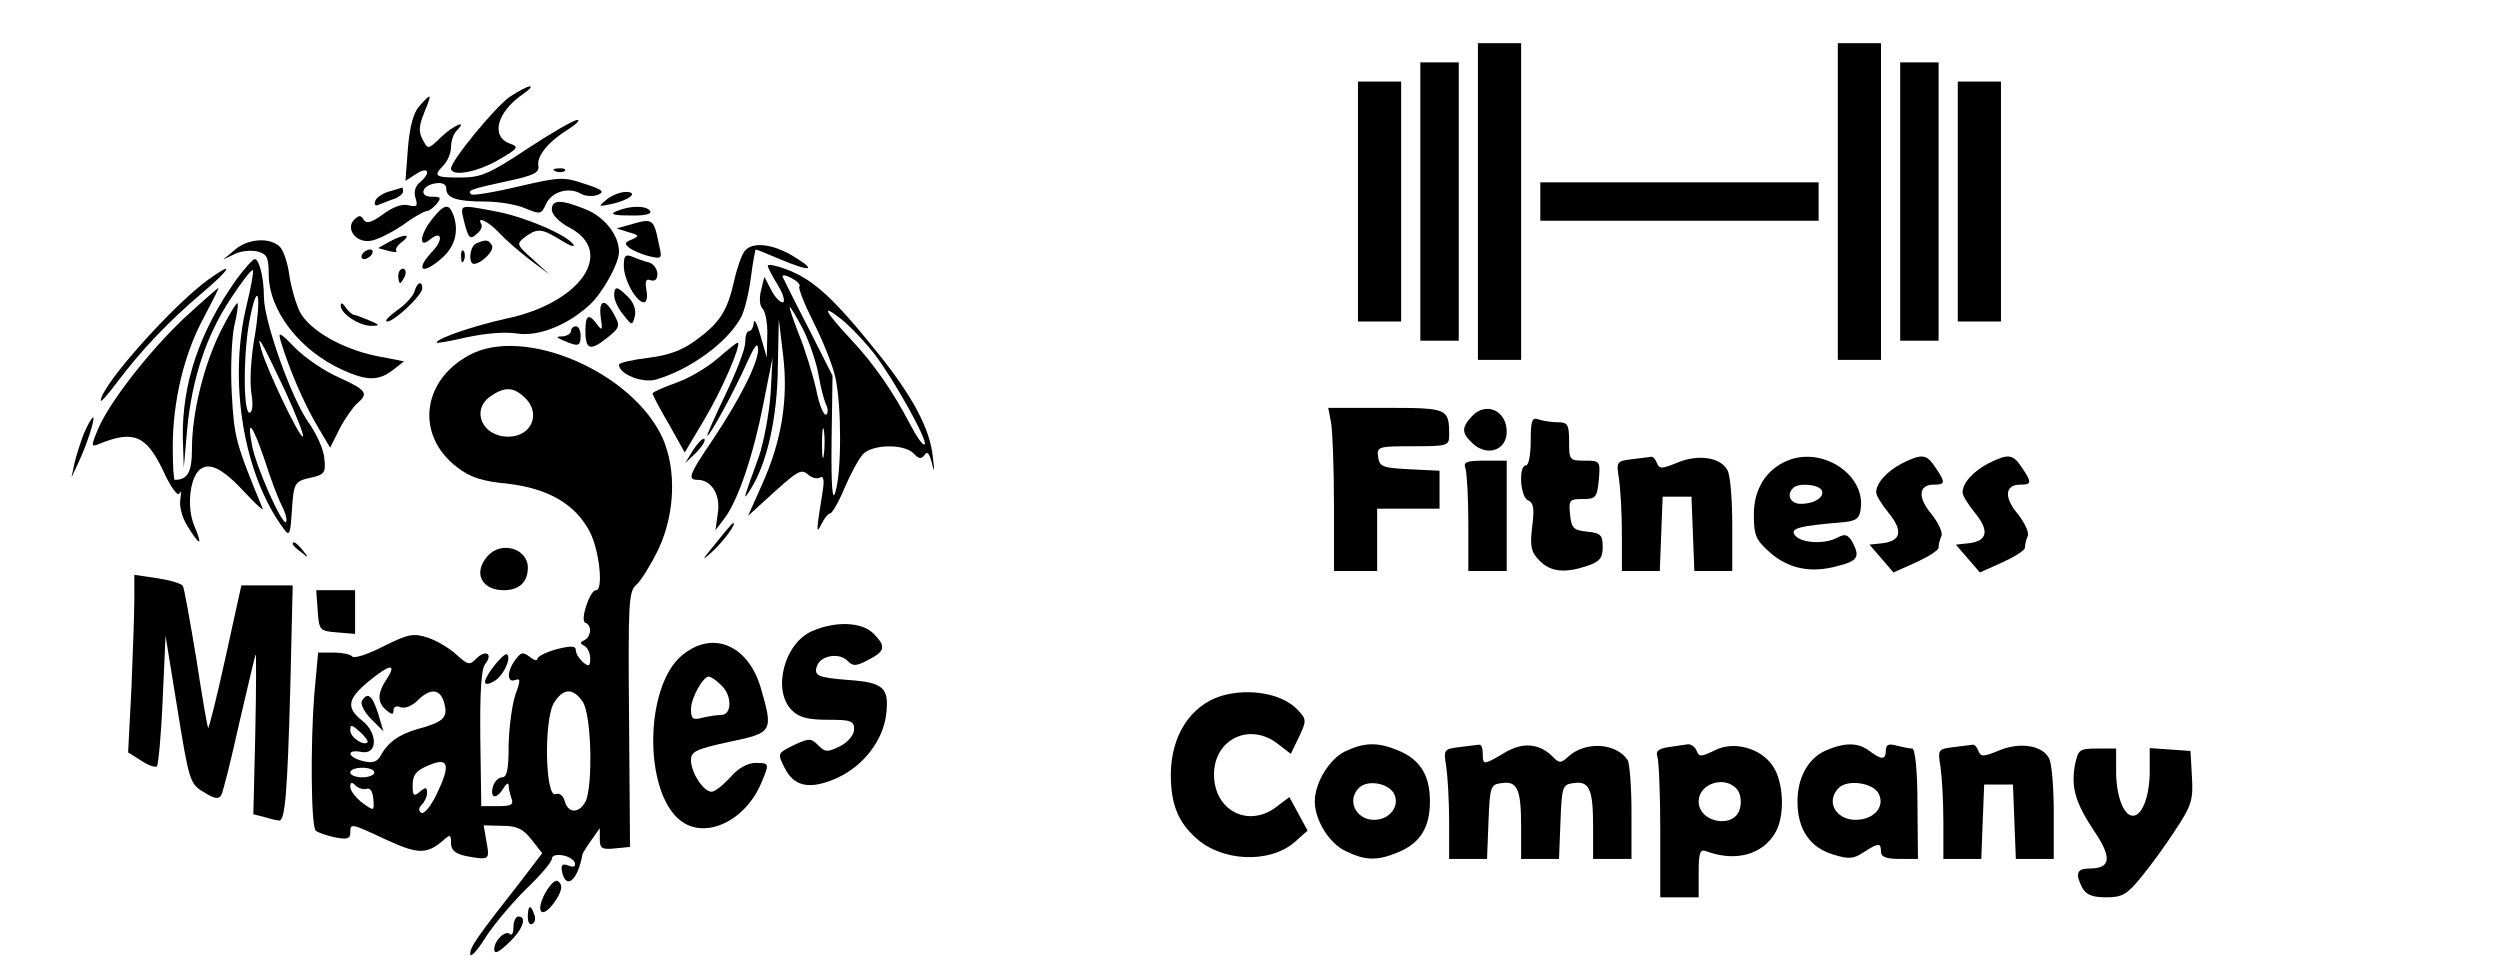 <?xml version="1.0" standalone="no"?>
<!DOCTYPE svg PUBLIC "-//W3C//DTD SVG 20010904//EN"
 "http://www.w3.org/TR/2001/REC-SVG-20010904/DTD/svg10.dtd">
<svg version="1.0" xmlns="http://www.w3.org/2000/svg"
 width="521pt" height="200pt" viewBox="0 0 521 200"
 preserveAspectRatio="xMidYMid meet">

<g transform="translate(0,200) scale(0.1,-0.1)"
fill="#000000" stroke="none">
<path d="M3080 1580 l0 -330 45 0 45 0 0 330 0 330 -45 0 -45 0 0 -330z"/>
<path d="M3830 1580 l0 -330 45 0 45 0 0 330 0 330 -45 0 -45 0 0 -330z"/>
<path d="M2960 1580 l0 -290 40 0 40 0 0 290 0 290 -40 0 -40 0 0 -290z"/>
<path d="M3960 1580 l0 -290 40 0 40 0 0 290 0 290 -40 0 -40 0 0 -290z"/>
<path d="M2830 1580 l0 -250 45 0 45 0 0 250 0 250 -45 0 -45 0 0 -250z"/>
<path d="M4080 1580 l0 -250 45 0 45 0 0 250 0 250 -45 0 -45 0 0 -250z"/>
<path d="M1062 1798 c-32 -23 -122 -133 -122 -149 0 -18 55 -8 99 18 42 24 43
27 23 34 -40 15 -26 66 28 103 13 9 20 16 14 16 -5 0 -24 -10 -42 -22z"/>
<path d="M874 1779 c-13 -15 -20 -42 -24 -89 l-5 -67 23 15 c25 16 31 2 7 -18
-10 -8 -13 -21 -9 -33 5 -16 3 -19 -14 -15 -13 4 -33 -3 -53 -18 -25 -18 -35
-21 -41 -12 -6 10 -10 10 -20 0 -18 -18 3 -48 33 -44 13 1 43 16 67 32 23 17
46 30 51 30 5 0 14 7 21 15 10 13 9 15 -10 15 -28 0 -21 24 8 28 14 2 22 -2
22 -11 0 -20 22 -27 81 -27 27 0 65 -6 83 -14 32 -13 34 -13 44 9 12 26 48 36
73 21 9 -5 25 -6 35 -2 15 6 10 11 -28 23 -44 15 -53 14 -139 -6 -50 -12 -94
-19 -97 -16 -9 8 -1 11 73 27 57 12 69 18 67 32 -4 21 21 51 63 77 17 11 25
19 18 19 -7 0 -54 -27 -104 -60 -80 -53 -97 -60 -140 -60 -53 0 -57 3 -34 26
8 9 15 25 15 38 0 12 5 27 12 34 24 24 -7 11 -33 -14 -27 -26 -27 -26 -38 -5
-9 16 -8 29 3 56 17 41 16 43 -10 14z"/>
<path d="M1158 1643 c7 -3 16 -2 19 1 4 3 -2 6 -13 5 -11 0 -14 -3 -6 -6z"/>
<path d="M3210 1580 l0 -40 290 0 290 0 0 40 0 40 -290 0 -290 0 0 -40z"/>
<path d="M811 1601 c-14 -4 -27 -13 -29 -20 -3 -9 1 -11 9 -7 8 3 22 9 32 12
9 4 17 10 17 15 0 5 -1 9 -2 8 -2 -1 -14 -4 -27 -8z"/>
<path d="M1264 1584 c-18 -15 -18 -15 11 -9 37 8 57 25 29 25 -11 0 -29 -7
-40 -16z"/>
<path d="M1150 1563 c0 -10 16 -27 38 -38 95 -51 21 -157 -133 -189 -64 -14
-145 -41 -145 -50 0 -2 28 3 62 11 37 8 80 12 105 8 45 -7 105 17 151 59 27
24 62 87 62 111 0 35 -30 73 -70 89 -52 21 -70 20 -70 -1z"/>
<path d="M901 1544 c-26 -32 -29 -63 -6 -44 25 21 30 2 7 -23 -40 -42 -21 -52
22 -12 25 23 33 56 20 89 -9 23 -19 20 -43 -10z"/>
<path d="M966 1543 c10 -40 13 -44 28 -30 8 6 12 15 9 20 -11 18 16 5 38 -19
13 -14 42 -39 64 -56 l40 -30 -35 32 c-34 30 -34 32 -16 46 26 19 35 18 74 -6
19 -12 31 -16 27 -10 -12 20 -101 58 -160 69 -78 15 -76 15 -69 -16z"/>
<path d="M1285 1560 c-15 -6 -8 -9 28 -9 30 -1 46 3 42 9 -7 12 -42 12 -70 0z"/>
<path d="M1310 1531 l-25 -7 25 -8 c22 -6 23 -8 7 -15 -16 -6 -16 -9 -5 -18 7
-5 25 -13 41 -17 26 -6 27 -5 21 21 -12 59 -12 59 -64 44z"/>
<path d="M811 1496 l-23 -13 22 -6 c12 -3 19 -3 16 0 -3 3 2 12 12 19 22 17 4
17 -27 0z"/>
<path d="M489 1479 l-24 -20 23 11 c13 7 35 9 48 6 20 -5 24 -12 24 -47 0 -76
64 -159 154 -200 51 -23 75 -23 105 0 l23 18 -57 11 c-73 15 -140 54 -160 92
-8 16 -18 50 -22 76 -3 25 -12 52 -20 60 -21 20 -67 17 -94 -7z"/>
<path d="M993 1493 c-14 -5 -18 -43 -5 -43 16 1 44 29 37 39 -7 12 -13 12 -32
4z"/>
<path d="M1552 1477 c-6 -7 -16 -35 -22 -62 -14 -63 -30 -88 -81 -125 -29 -21
-58 -31 -100 -36 -32 -4 -59 -10 -59 -14 0 -20 49 -39 77 -31 72 21 150 78
178 131 7 14 16 51 20 83 4 31 9 57 10 57 2 0 24 -9 50 -20 64 -27 79 -25 30
5 -44 27 -87 32 -103 12z"/>
<path d="M755 1470 c-3 -5 -2 -10 4 -10 5 0 13 5 16 10 3 6 2 10 -4 10 -5 0
-13 -4 -16 -10z"/>
<path d="M961 1464 c0 -11 3 -14 6 -6 3 7 2 16 -1 19 -3 4 -6 -2 -5 -13z"/>
<path d="M1300 1446 c0 -29 26 -76 42 -76 6 0 8 12 5 26 -3 18 -1 24 9 20 9
-3 14 2 14 13 0 10 -8 21 -17 24 -10 2 -26 8 -35 12 -15 6 -18 2 -18 -19z"/>
<path d="M493 1418 c-77 -108 -114 -218 -112 -331 l2 -62 7 80 c10 106 40 196
91 273 23 35 43 61 46 59 2 -3 -4 -36 -13 -73 -39 -160 -6 -355 78 -467 11
-15 13 -11 16 35 4 63 5 65 42 73 26 6 29 10 26 39 -1 18 -16 52 -34 77 -35
50 -92 210 -92 260 0 41 -10 79 -19 79 -4 0 -21 -19 -38 -42z m37 -124 c-7
-40 -10 -91 -6 -114 4 -24 2 -40 -4 -40 -14 0 -13 136 2 202 16 77 23 39 8
-48z m63 -106 c25 -54 42 -98 38 -98 -8 0 -74 138 -86 180 -12 40 -1 22 48
-82z m-42 -145 c12 -38 28 -81 36 -96 8 -16 12 -31 9 -35 -8 -7 -63 116 -71
161 -11 58 1 43 26 -30z"/>
<path d="M1600 1446 c0 -3 9 -21 21 -40 12 -20 16 -36 10 -36 -6 0 -17 12 -24
26 l-14 27 -7 -28 c-4 -16 -3 -32 3 -38 6 -6 11 -31 10 -56 l-1 -46 -13 45
c-7 25 -13 37 -14 28 -1 -10 -5 -18 -10 -18 -5 0 -8 -11 -8 -24 0 -14 -19 -62
-41 -108 -22 -46 -39 -84 -38 -86 4 -3 58 96 83 153 16 35 22 43 23 27 0 -28
-37 -102 -95 -189 -49 -72 -53 -83 -31 -83 29 0 48 -32 42 -69 l-5 -36 19 25
c28 37 60 131 81 239 l19 96 -4 -75 c-3 -41 -14 -100 -24 -130 -34 -94 -35
-97 -18 -70 35 55 56 151 57 254 l2 101 9 -75 c11 -93 -3 -179 -44 -270 l-29
-65 33 30 c71 65 77 69 92 56 8 -7 20 -10 25 -6 7 4 9 -5 6 -25 -14 -88 -15
-96 -3 -72 6 12 14 22 18 22 4 0 18 24 30 53 12 28 29 60 38 70 19 21 85 23
106 2 11 -12 16 -12 23 -3 5 9 10 3 15 -17 5 -22 6 -18 2 13 -6 58 -41 124
-112 213 -101 126 -143 163 -209 183 -13 4 -23 5 -23 2z m66 -43 c-3 -3 10
-36 29 -74 19 -37 40 -89 46 -116 13 -58 13 -197 0 -238 -6 -22 -9 8 -8 106
l2 136 -50 99 c-28 54 -52 103 -54 107 -2 5 7 4 19 -3 12 -6 19 -14 16 -17z
m9 -92 c13 -27 27 -69 31 -93 4 -24 11 -51 15 -60 5 -9 5 -19 1 -22 -5 -3 -15
20 -21 52 -7 31 -23 83 -36 115 -12 31 -21 57 -19 57 2 0 15 -22 29 -49z m149
-51 c42 -56 110 -179 103 -186 -3 -4 -17 16 -31 43 -35 67 -75 125 -122 175
-56 60 -64 77 -21 43 20 -16 52 -50 71 -75z m-107 -207 c-2 -16 -4 -5 -4 22 0
28 2 40 4 28 2 -13 2 -35 0 -50z"/>
<path d="M435 1418 c-74 -53 -225 -222 -225 -253 0 -4 16 14 36 41 50 66 107
126 177 185 59 50 66 66 12 27z"/>
<path d="M830 1425 c0 -8 2 -15 4 -15 2 0 6 7 10 15 3 8 1 15 -4 15 -6 0 -10
-7 -10 -15z"/>
<path d="M864 1393 c-3 -10 -19 -28 -37 -40 -17 -13 -27 -23 -20 -23 15 0 73
55 73 69 0 17 -11 13 -16 -6z"/>
<path d="M387 1340 c-72 -67 -159 -177 -183 -235 -15 -36 -14 -37 3 -30 71 29
98 18 133 -56 16 -35 31 -55 34 -47 3 7 4 2 2 -11 -3 -15 3 -39 15 -58 26 -42
32 -42 14 1 -16 37 -10 99 11 117 20 17 48 3 95 -48 23 -25 40 -40 36 -32 -56
136 -59 147 -64 239 -3 52 0 115 5 140 6 24 9 46 7 48 -2 2 -18 -24 -35 -58
-35 -70 -60 -170 -60 -246 0 -48 -9 -64 -36 -64 -2 0 -4 30 -4 68 0 95 23 192
63 267 19 36 34 65 32 65 -1 0 -32 -27 -68 -60z"/>
<path d="M1280 1384 c0 -9 8 -27 19 -40 18 -23 19 -23 24 -3 3 13 -2 28 -14
40 -23 23 -29 24 -29 3z"/>
<path d="M710 1363 c0 -17 40 -43 65 -42 17 0 17 2 -5 11 -14 6 -29 12 -33 12
-4 1 -12 8 -17 16 -6 9 -10 10 -10 3z"/>
<path d="M1252 1338 c4 -26 3 -28 -7 -15 -18 25 -25 21 -25 -12 0 -40 10 -43
44 -16 28 22 29 26 16 49 -19 36 -33 32 -28 -6z"/>
<path d="M1190 1310 c0 -5 -8 -10 -17 -11 -15 0 -15 -2 2 -9 30 -13 35 -12 35
10 0 11 -4 20 -10 20 -5 0 -10 -4 -10 -10z"/>
<path d="M585 1289 c19 -62 48 -128 74 -173 l29 -49 20 40 c11 21 28 45 36 52
25 21 20 28 -37 54 -30 13 -71 41 -92 62 -32 33 -36 35 -30 14z"/>
<path d="M1498 1255 c-20 -18 -59 -42 -87 -52 -28 -10 -51 -20 -51 -23 0 -3
15 -32 34 -64 l33 -59 41 69 c37 62 76 153 70 160 -2 1 -19 -13 -40 -31z"/>
<path d="M978 1260 c-100 -54 -112 -168 -25 -234 27 -21 52 -29 105 -34 85
-10 142 -43 172 -102 19 -38 28 -120 12 -120 -13 0 -34 -64 -22 -68 14 -5 12
-29 -2 -36 -10 -5 -10 -7 0 -12 6 -3 12 -15 12 -26 0 -17 -3 -18 -15 -8 -8 7
-15 18 -15 25 0 9 -9 10 -40 2 -22 -6 -40 -15 -40 -20 0 -5 -7 -3 -16 4 -14
11 -18 10 -30 -6 -18 -24 -18 -49 0 -42 11 4 11 -1 0 -31 -7 -21 -13 -67 -14
-104 0 -51 -3 -68 -14 -68 -7 0 -16 -9 -19 -20 -6 -25 8 -26 22 -3 6 10 11 13
11 6 0 -6 3 -18 6 -27 5 -13 -1 -16 -28 -16 l-35 0 -2 141 c-1 97 2 145 10
155 17 21 2 31 -18 12 -14 -15 -18 -14 -42 8 -14 13 -41 29 -59 35 -30 10 -41
8 -93 -18 -33 -17 -62 -26 -65 -21 -3 4 -20 8 -38 8 l-33 0 -8 -87 c-8 -101
-7 -275 3 -284 4 -4 22 -10 40 -14 25 -5 32 -3 32 9 0 21 0 21 75 -14 65 -30
84 -31 118 -2 15 14 17 13 17 -5 0 -15 9 -22 31 -27 49 -9 50 -8 43 29 l-6 35
38 -1 c31 0 44 -6 62 -29 l22 -28 -45 -59 c-91 -116 -105 -136 -105 -151 0 -9
14 6 31 33 17 27 56 73 85 102 30 28 54 57 54 63 0 15 42 8 48 -8 2 -8 -2 -10
-13 -6 -13 5 -16 2 -14 -11 8 -41 33 -21 43 35 1 3 9 16 19 30 l17 24 0 -22
c0 -20 4 -23 32 -20 l31 3 -2 266 c-2 241 -1 267 15 280 9 8 30 41 46 74 35
74 38 166 9 232 -63 138 -289 235 -403 173z m114 -87 c37 -33 17 -83 -33 -83
-54 0 -78 55 -37 84 29 20 47 20 70 -1z m-286 -588 c-20 -30 -20 -49 -1 -65
12 -10 15 -10 15 0 0 7 7 10 15 6 9 -3 24 3 35 14 27 27 48 25 56 -6 8 -30 -2
-39 -58 -54 -37 -11 -60 -27 -76 -57 -7 -11 -17 -14 -36 -9 -32 8 -35 25 -3
19 34 -7 35 39 2 65 -34 27 -31 45 12 81 45 37 61 40 39 6z m408 -47 c19 -26
22 -177 6 -209 -14 -25 -36 -24 -43 1 -3 12 -11 18 -19 15 -22 -9 -25 158 -3
191 19 30 39 31 59 2z m-448 -85 c-8 -8 -36 10 -36 25 0 13 3 12 20 -3 11 -10
18 -20 16 -22z m144 -108 c-12 -25 -26 -42 -32 -39 -6 4 -6 10 1 17 6 6 11 17
11 25 0 12 -3 12 -15 2 -13 -11 -15 -8 -15 14 0 21 7 30 33 41 42 18 47 2 17
-60z m-130 45 c0 -5 -11 -10 -25 -10 -14 0 -25 5 -25 10 0 6 11 10 25 10 14 0
25 -4 25 -10z m-16 -34 c7 3 13 -6 14 -21 2 -26 2 -26 -23 -8 -13 10 -25 25
-25 33 0 10 3 11 11 3 6 -6 17 -9 23 -7z"/>
<path d="M754 539 c-3 -6 5 -23 19 -37 l26 -26 -11 37 c-12 38 -22 46 -34 26z"/>
<path d="M2774 1119 c3 -17 6 -94 6 -170 l0 -139 45 0 45 0 0 65 0 65 65 0 65
0 0 40 0 39 -62 3 c-57 3 -63 5 -66 26 -3 21 0 22 72 22 74 0 76 1 76 24 0 55
-3 56 -132 56 l-120 0 6 -31z"/>
<path d="M3067 1132 c-22 -24 -21 -35 3 -57 30 -27 70 -13 70 25 0 45 -44 64
-73 32z"/>
<path d="M175 1097 c-7 -18 -16 -46 -20 -63 l-6 -29 14 30 c19 40 36 95 31 95
-3 0 -11 -15 -19 -33z"/>
<path d="M3190 1081 c0 -28 -4 -51 -10 -51 -16 0 -12 -67 5 -73 11 -5 13 -17
8 -55 -5 -42 -2 -53 16 -71 23 -23 52 -26 100 -10 25 9 31 16 31 39 0 25 -4
29 -32 32 -29 3 -33 7 -36 36 -3 30 -1 32 26 32 28 0 30 3 34 40 3 39 3 40
-29 40 -32 0 -33 1 -33 40 0 36 -3 40 -24 40 -13 0 -31 3 -40 6 -13 5 -16 -2
-16 -45z"/>
<path d="M1445 1063 l-17 -28 23 22 c12 12 20 25 17 28 -3 3 -13 -7 -23 -22z"/>
<path d="M3401 1043 c-32 -4 -33 -5 -27 -41 3 -20 6 -72 6 -114 l0 -78 40 0
39 0 3 78 3 77 30 0 30 0 3 -77 3 -78 39 0 40 0 0 96 c0 52 -4 104 -10 114
-14 27 -61 34 -104 16 -32 -13 -38 -14 -43 -1 -3 8 -8 14 -12 13 -3 0 -21 -3
-40 -5z"/>
<path d="M3725 1040 c-44 -18 -70 -59 -70 -112 0 -43 4 -53 32 -78 39 -35 86
-45 141 -30 44 11 49 19 32 51 -9 15 -15 17 -30 9 -27 -15 -76 -12 -89 4 -12
15 7 20 104 28 24 3 31 8 33 30 8 70 -81 128 -153 98z m71 -61 c8 -14 -14 -29
-43 -29 -22 0 -31 19 -16 33 10 11 51 8 59 -4z"/>
<path d="M3965 1035 c-33 -17 -55 -42 -55 -61 0 -7 12 -26 26 -43 30 -37 26
-58 -12 -63 l-28 -3 25 -29 25 -29 47 21 c26 12 47 25 47 31 0 5 2 16 6 24 3
8 -7 28 -21 46 -29 34 -27 61 5 61 24 0 25 4 4 35 -19 29 -28 30 -69 10z"/>
<path d="M4145 1035 c-33 -17 -55 -42 -55 -61 0 -7 12 -26 26 -43 30 -37 26
-58 -12 -63 l-28 -3 25 -29 25 -29 47 21 c26 12 47 25 47 31 0 5 2 16 6 24 3
8 -7 28 -21 46 -29 34 -27 61 5 61 24 0 25 4 4 35 -19 29 -28 30 -69 10z"/>
<path d="M3054 1024 c3 -9 6 -60 6 -115 l0 -99 40 0 40 0 0 115 0 115 -46 0
c-38 0 -45 -3 -40 -16z"/>
<path d="M1491 867 c-29 -35 -30 -38 -7 -17 24 22 52 60 44 60 -2 0 -18 -19
-37 -43z"/>
<path d="M610 866 c0 -2 8 -10 18 -17 15 -13 16 -12 3 4 -13 16 -21 21 -21 13z"/>
<path d="M1017 842 c-32 -35 -14 -72 33 -72 32 0 50 17 50 47 0 40 -55 56 -83
25z"/>
<path d="M280 753 c0 -28 -3 -111 -6 -185 l-7 -136 27 -17 c15 -10 29 -15 33
-12 3 4 9 66 12 139 l6 133 25 -154 c24 -149 26 -155 55 -172 22 -14 31 -15
36 -6 4 6 21 75 38 152 18 77 33 141 34 142 1 1 1 -74 -1 -166 l-4 -168 24 -6
c13 -4 26 -7 30 -7 12 0 17 57 23 278 l5 212 -53 0 -54 0 -33 -150 c-18 -83
-35 -149 -36 -147 -2 1 -13 67 -25 145 -13 78 -25 146 -28 151 -3 5 -27 12
-53 16 l-48 7 0 -49z"/>
<path d="M662 728 c3 -42 4 -43 41 -46 l37 -3 0 45 0 46 -41 0 -40 0 3 -42z"/>
<path d="M1693 685 c-59 -25 -84 -124 -43 -165 15 -15 33 -20 75 -20 48 0 55
-2 55 -20 0 -11 -12 -26 -29 -35 -27 -13 -31 -13 -46 2 -15 15 -19 15 -51 0
-34 -17 -34 -17 -19 -47 20 -40 53 -46 108 -22 56 25 98 79 104 135 6 54 -6
65 -80 70 -63 5 -72 9 -64 30 8 21 45 27 62 11 13 -13 18 -13 45 1 35 18 37
28 10 55 -24 24 -79 26 -127 5z"/>
<path d="M1421 634 c-78 -65 -80 -284 -3 -344 51 -40 134 -2 168 77 18 43 18
43 -12 43 -16 0 -36 -11 -52 -30 -15 -16 -32 -30 -39 -30 -17 0 -43 40 -43 66
0 18 11 23 80 38 91 19 92 21 65 114 -27 89 -101 119 -164 66z m81 -61 c24
-21 24 -63 1 -63 -10 0 -28 -3 -40 -6 -19 -5 -23 -2 -23 18 0 23 25 68 37 68
4 0 15 -7 25 -17z"/>
<path d="M1031 614 c-26 -33 -27 -48 -2 -34 19 10 37 47 28 56 -3 3 -14 -7
-26 -22z"/>
<path d="M2546 550 c-65 -20 -106 -83 -106 -165 0 -60 15 -98 52 -131 54 -50
154 -54 206 -9 l27 24 -19 35 -19 35 -25 -19 c-59 -47 -132 -10 -132 66 0 74
75 110 134 63 l26 -20 17 35 c16 34 16 37 -2 56 -31 34 -100 47 -159 30z"/>
<path d="M2803 434 c-33 -16 -63 -66 -63 -104 0 -39 30 -88 65 -104 41 -20 66
-20 109 -2 46 19 66 52 66 106 0 54 -20 87 -66 106 -43 18 -71 17 -111 -2z
m101 -86 c14 -23 -3 -52 -33 -56 -42 -6 -67 38 -39 66 17 17 58 11 72 -10z"/>
<path d="M3041 443 c-32 -4 -33 -5 -27 -41 3 -20 6 -72 6 -114 l0 -78 40 0 39
0 3 78 c3 73 4 77 27 80 33 5 41 -12 41 -90 l0 -68 40 0 39 0 3 78 c3 73 4 77
27 80 33 5 41 -12 41 -90 l0 -68 40 0 40 0 0 98 c0 53 -4 102 -8 108 -24 36
-88 40 -124 7 -15 -14 -19 -14 -33 1 -28 27 -62 30 -100 7 -44 -26 -45 -26
-45 -1 0 11 -3 19 -7 18 -5 0 -23 -3 -42 -5z"/>
<path d="M3477 443 c-21 -3 -27 -9 -23 -20 3 -8 6 -77 6 -154 l0 -139 40 0 40
0 0 51 c0 43 3 50 16 45 61 -23 119 -7 145 41 19 35 16 103 -6 136 -25 38 -82
54 -122 33 -27 -13 -32 -14 -37 -1 -3 8 -11 14 -18 14 -7 -1 -26 -4 -41 -6z
m143 -88 c7 -8 10 -25 6 -40 -11 -43 -86 -30 -86 15 0 37 55 55 80 25z"/>
<path d="M3805 436 c-38 -17 -60 -58 -59 -110 1 -56 27 -93 75 -107 32 -10 42
-9 63 5 31 20 36 20 36 1 0 -11 11 -15 39 -15 l38 0 -1 115 c0 70 -5 115 -11
115 -5 0 -20 3 -32 6 -17 5 -23 2 -23 -10 0 -20 -9 -20 -34 -1 -24 18 -51 18
-91 1z m109 -88 c15 -25 -4 -52 -38 -56 -47 -6 -74 36 -44 66 18 18 69 11 82
-10z"/>
<path d="M4071 443 c-32 -4 -33 -5 -27 -41 3 -20 6 -72 6 -114 l0 -78 40 0 39
0 3 78 3 77 30 0 30 0 3 -77 3 -78 39 0 40 0 0 96 c0 52 -4 104 -10 114 -14
27 -61 34 -104 16 -32 -13 -38 -14 -43 -1 -3 8 -8 14 -12 13 -3 0 -21 -3 -40
-5z"/>
<path d="M4324 405 c-8 -47 1 -78 41 -138 37 -55 34 -77 -11 -77 -26 0 -30
-11 -14 -41 8 -14 21 -19 50 -19 33 0 43 6 73 43 19 23 51 67 71 98 33 50 37
62 34 110 l-3 54 -42 3 -43 3 0 -53 c-1 -49 -16 -88 -35 -88 -19 0 -34 39 -35
88 l0 52 -40 0 c-37 0 -39 -2 -46 -35z"/>
<path d="M1138 142 c-22 -38 -12 -59 13 -28 20 26 24 42 11 50 -5 3 -15 -7
-24 -22z"/>
<path d="M1100 89 c0 -11 4 -18 10 -14 5 3 7 12 3 20 -7 21 -13 19 -13 -6z"/>
<path d="M1070 68 c0 -12 -3 -18 -7 -15 -9 10 -33 -13 -33 -31 0 -11 8 -8 30
13 30 28 39 55 20 55 -5 0 -10 -10 -10 -22z"/>
</g>
</svg>
